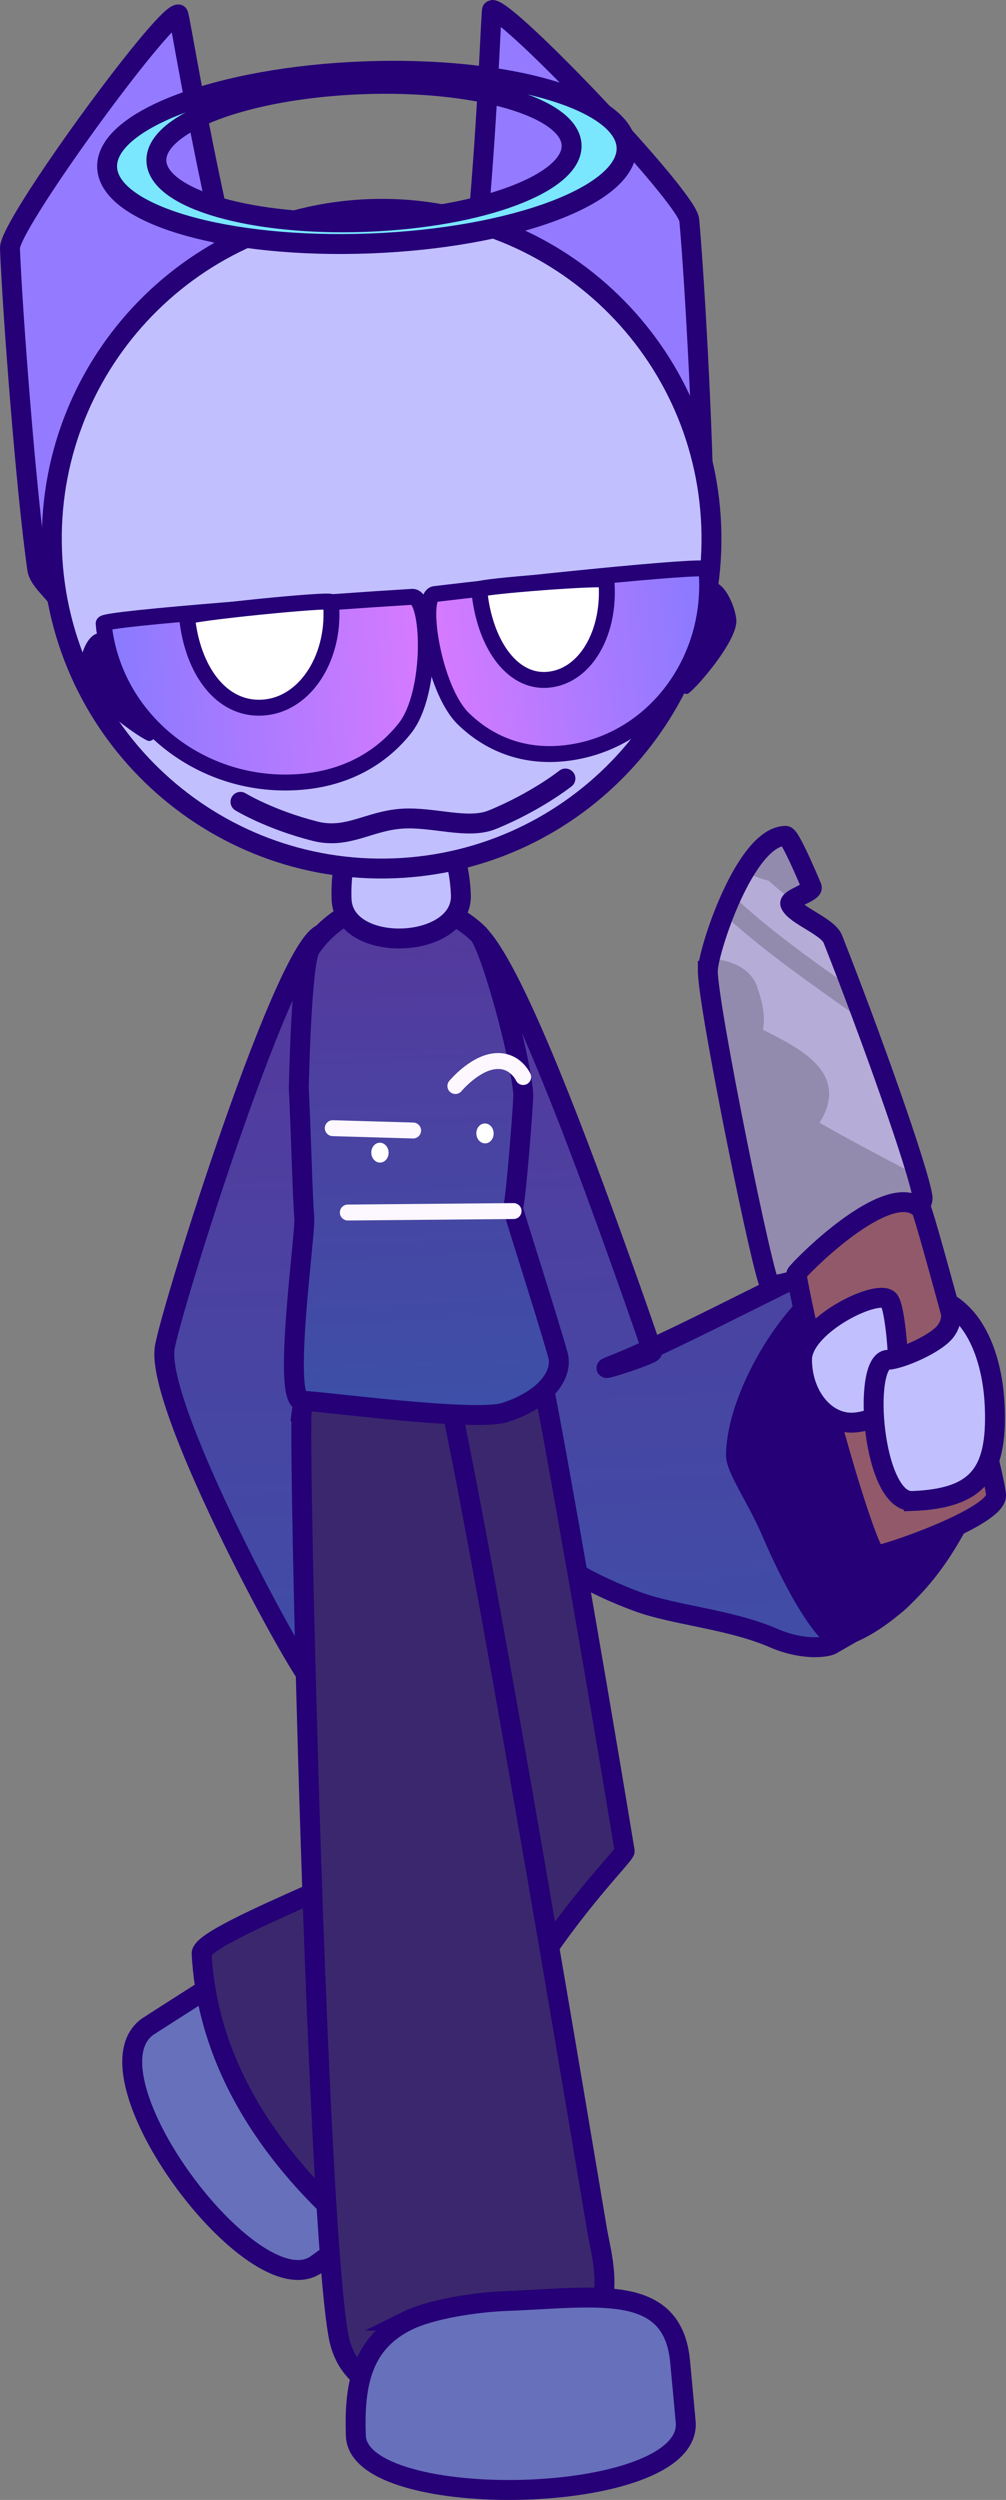 <svg version="1.1" xmlns="http://www.w3.org/2000/svg" xmlns:xlink="http://www.w3.org/1999/xlink" width="126.36" height="313.972" viewBox="0,0,126.36,313.972"><rect x="0" y="0" width="126.36" height="313.972" fill="#808080" stroke="none"/><defs><linearGradient x1="293.895" y1="144.989" x2="296.446" y2="251.365" gradientUnits="userSpaceOnUse" id="color-1"><stop offset="0" stop-color="#55389c"/><stop offset="1" stop-color="#3c50a8"/></linearGradient><linearGradient x1="338.898" y1="143.262" x2="344.508" y2="249.52" gradientUnits="userSpaceOnUse" id="color-2"><stop offset="0" stop-color="#55389c"/><stop offset="1" stop-color="#3c50a8"/></linearGradient><linearGradient x1="318.027" y1="140.477" x2="320.518" y2="205.384" gradientUnits="userSpaceOnUse" id="color-3"><stop offset="0" stop-color="#55389c"/><stop offset="1" stop-color="#3c50a8"/></linearGradient><linearGradient x1="279.734" y1="105.731" x2="325.099" y2="101.886" gradientUnits="userSpaceOnUse" id="color-4"><stop offset="0" stop-color="#887aff"/><stop offset="1" stop-color="#e27aff"/></linearGradient><linearGradient x1="355.45" y1="98.892" x2="315.509" y2="102.644" gradientUnits="userSpaceOnUse" id="color-5"><stop offset="0" stop-color="#887aff"/><stop offset="1" stop-color="#e27aff"/></linearGradient></defs><g transform="translate(-266.715,-27.41)"><g data-paper-data="{&quot;isPaintingLayer&quot;:true}" fill-rule="nonzero" stroke-linejoin="miter" stroke-miterlimit="10" stroke-dasharray="" stroke-dashoffset="0" style="mix-blend-mode: normal"><g><path d="M369.319,185.876c-0.091,0 -0.293,-0.601 -0.575,-1.655c0.356,0.302 0.812,0.789 1.327,1.329c0.059,0.084 0.12,0.166 0.182,0.246c-0.343,0.053 -0.656,0.08 -0.934,0.08z" fill="#b5acd7" stroke="none" stroke-width="0" stroke-linecap="butt"/><path d="M306.456,311.802c-7.878,5.586 -29.741,-23.8 -21.178,-29.871c0.213,-0.151 6.318,-4.044 6.533,-4.182c8.431,-5.405 12.078,2.395 17.89,10.592c2.05,2.891 4.328,7.274 4.762,10.16c0.828,5.504 -2.389,9.318 -8.006,13.301z" data-paper-data="{&quot;index&quot;:null}" fill="#6770bb" stroke="#250077" stroke-width="2.5" stroke-linecap="butt"/><path d="M274.017,102.795c-0.238,-0.858 -2.412,-2.45 -2.618,-3.882c-1.431,-9.911 -3.139,-32.634 -3.434,-40.327c-0.112,-2.924 19.138,-29.292 21.138,-29.368c0.15,-0.006 2.1,12.433 5.396,27.114c4.363,19.435 10.343,42.464 10.343,42.464c0,0 -30.471,5.271 -30.825,3.999z" fill="#947aff" stroke="#250077" stroke-width="2.5" stroke-linecap="butt"/><path d="M321.932,99.691c0,0 2.947,-23.61 4.756,-43.446c1.367,-14.985 1.69,-27.571 1.839,-27.585c1.993,-0.183 24.496,23.469 24.763,26.383c0.704,7.667 1.953,30.419 1.818,40.432c-0.02,1.446 -1.969,3.307 -2.093,4.188c-0.185,1.307 -31.083,0.027 -31.083,0.027z" data-paper-data="{&quot;index&quot;:null}" fill="#947aff" stroke="#250077" stroke-width="2.5" stroke-linecap="butt"/><path d="M306,238.682c-1.03,0.025 -19.836,-34.367 -18.59,-42.017c0.807,-4.953 15.516,-51.893 19.998,-52c11.349,-0.272 9.941,93.745 -1.408,94.017z" fill="url(#color-1)" stroke="#250077" stroke-width="2.5" stroke-linecap="butt"/><path d="M325.399,143.975c3.219,-0.17 10.424,17.654 16.101,33.044c3.695,10.017 7.076,19.834 7.149,20.137c0.095,0.389 -8.648,3.134 -4.767,1.63c8.193,-3.175 28.702,-14.339 28.898,-13.515c1.482,6.226 12.654,19.528 9.654,33.958c-1.833,8.815 1.147,7.629 -11.274,14.739c-0.536,0.307 -3.491,0.809 -7.272,-0.83c-5.467,-2.369 -12.452,-2.869 -17.052,-4.558c-10.93,-4.014 -24.35,-12.973 -25.441,-28.239c-2.043,-28.599 -1.406,-56.08 4.003,-56.366z" data-paper-data="{&quot;index&quot;:null}" fill="url(#color-2)" stroke="#250077" stroke-width="2.5" stroke-linecap="butt"/><path d="M391.954,209.065c0,2.162 -2.827,9.661 -6.949,15.339c-5.008,6.896 -11.075,9.907 -13.391,9.907c-2.009,0 -5.963,-6.553 -9.17,-14.064c-1.8,-4.217 -4.535,-7.901 -4.535,-10.028c0,-9.162 10.054,-24.957 18.898,-24.957c8.844,0 15.147,14.64 15.147,23.803z" fill="#250077" stroke="none" stroke-width="0" stroke-linecap="butt"/><path d="M314.409,310.316c-2.267,-2.348 -21.187,-15.531 -22.37,-37.536c-0.149,-2.764 29.015,-12.88 28.876,-15.702c-1.479,-30.072 -2.419,-61.934 -1.558,-61.967c1.542,-0.059 13.786,-0.196 15.23,4.551c0.584,1.92 5.837,31.377 10.591,60.215c0.095,0.576 -8.759,8.843 -16.474,23.426c-6.06,11.456 -10.761,30.672 -14.296,27.012z" data-paper-data="{&quot;index&quot;:null}" fill="#3b276d" stroke="#250077" stroke-width="2.5" stroke-linecap="butt"/><path d="M304.616,204.66c0.609,-4.944 15.026,-7.321 16.851,-7.579c1.875,-0.265 20.071,109.487 20.287,110.642c0.495,2.656 1.858,7.692 -0.268,10.455c-7.533,9.792 -29.848,15.5 -32.245,2.644c-2.75,-14.747 -5.077,-112.492 -4.625,-116.162z" fill="#3b276d" stroke="#250077" stroke-width="2.5" stroke-linecap="butt"/><path d="M305.673,146.571c2.115,-3.216 5.952,-5.678 9.837,-5.986c4.587,-0.363 8.828,1.7 11.31,4.126c1.37,1.339 5.187,14.841 5.624,20.088c0.059,0.707 -0.991,14.147 -1.307,14.297c-0.093,0.044 3.853,12.192 5.64,18.423c0.751,2.62 -1.728,5.728 -6.668,7.292c-3.84,1.216 -23.525,-1.496 -25.463,-1.473c-2.512,0.03 0.439,-20.863 0.291,-22.882c-0.247,-3.368 -0.382,-10.127 -0.692,-16.372c0,0 0.31,-15.815 1.427,-17.514z" fill="url(#color-3)" stroke="#250077" stroke-width="2.5" stroke-linecap="butt"/><path d="M316.63,127.534c4.138,-0.159 7.708,5.326 7.974,12.251c0.266,6.925 -14.719,7.5 -14.985,0.575c-0.266,-6.925 2.873,-12.667 7.011,-12.826z" fill="#c2bfff" stroke="#250077" stroke-width="2.5" stroke-linecap="butt"/><path d="M273.254,96.654c-0.878,-22.863 16.946,-42.109 39.809,-42.987c22.863,-0.878 42.109,16.946 42.987,39.809c0.878,22.863 -16.946,42.109 -39.809,42.987c-22.863,0.878 -42.109,-16.946 -42.987,-39.809z" fill="#c2bfff" stroke="#250077" stroke-width="2.5" stroke-linecap="butt"/><path d="M317.908,318.865c2.898,-1.427 8.409,-2.316 12.421,-2.47c11.372,-0.436 20.902,-2.339 21.814,7.637c0.023,0.254 0.702,7.466 0.712,7.726c0.403,10.489 -41.07,11.241 -41.44,1.591c-0.264,-6.881 0.966,-11.762 6.494,-14.484z" fill="#6770bb" stroke="#250077" stroke-width="2.5" stroke-linecap="butt"/><path d="M280.17,48.431c-0.229,-5.969 14.191,-11.368 32.208,-12.06c18.017,-0.692 32.809,3.587 33.038,9.556c0.229,5.969 -14.191,11.368 -32.208,12.06c-18.017,0.692 -32.809,-3.587 -33.038,-9.556zM312.767,55.274c14.401,-0.553 25.928,-4.869 25.745,-9.64c-0.183,-4.771 -12.006,-8.191 -26.408,-7.638c-14.401,0.553 -25.928,4.869 -25.745,9.64c0.183,4.771 12.006,8.191 26.408,7.638z" fill="#7ae7ff" stroke="#250077" stroke-width="2.5" stroke-linecap="butt"/><g stroke-width="2" stroke-linecap="butt"><path d="M286.483,112.463c0.145,1.471 1.034,7.836 -1.043,8.012c-0.631,0.053 -8.469,-5.421 -8.744,-8.218c-0.168,-1.706 0.701,-5.187 2.522,-5.341c3.68,-0.312 6.933,2.172 7.266,5.547z" fill="#250077" stroke="none"/><path d="M279.734,105.731c-0.064,-0.649 28.513,-2.751 38.75,-3.364c2.23,-0.133 2.649,12.016 -0.912,16.506c-2.959,3.732 -7.323,6.249 -13.008,6.731c-12.527,1.062 -23.644,-7.836 -24.83,-19.873z" fill="url(#color-4)" stroke="#250077"/><path d="M290.202,104.872c-0.043,-0.439 18.035,-2.256 18.074,-1.858c0.659,6.69 -3.034,12.797 -8.392,13.251c-5.357,0.454 -9.023,-4.704 -9.682,-11.393z" fill="#ffffff" stroke="#250077"/></g><g data-paper-data="{&quot;index&quot;:null}" stroke-width="2" stroke-linecap="butt"><path d="M356.1,100.522c1.603,-0.151 2.954,3.047 3.102,4.712c0.243,2.729 -5.602,9.269 -6.157,9.322c-1.829,0.172 -2.154,-6.083 -2.282,-7.518c-0.293,-3.294 2.097,-6.211 5.337,-6.515z" fill="#250077" stroke="none"/><path d="M355.45,98.892c1.044,11.747 -7.051,22.109 -18.08,23.145c-5.006,0.47 -9.217,-1.23 -12.421,-4.326c-3.856,-3.725 -5.583,-15.453 -3.629,-15.691c8.969,-1.092 34.074,-3.761 34.13,-3.128z" fill="url(#color-5)" stroke="#250077"/><path d="M342.874,100.258c0.58,6.528 -2.572,12.079 -7.289,12.522c-4.717,0.443 -8.1,-4.813 -8.68,-11.341c-0.035,-0.388 15.931,-1.61 15.969,-1.182z" fill="#ffffff" stroke="#250077"/></g><path d="M337.738,125.185c0,0 -3.65,2.909 -9.185,5.174c-3.075,1.259 -7.381,-0.385 -11.317,-0.132c-4.214,0.27 -6.869,2.612 -10.962,1.572c-5.692,-1.447 -9.353,-3.683 -9.353,-3.683" fill="none" stroke="#250077" stroke-width="2.5" stroke-linecap="round"/><g><g fill="none" stroke="#fdf7ff" stroke-width="2" stroke-linecap="round"><path d="M308.514,169.099l10.091,0.294"/><path d="M323.912,163.806c0,0 2.328,-2.804 4.894,-3.112c2.586,-0.31 3.624,1.982 3.624,1.982"/><path d="M310.404,179.694l20.82,-0.185"/></g><path d="M313.353,172.216c-0.026,-0.69 0.438,-1.268 1.038,-1.291c0.6,-0.023 1.108,0.518 1.134,1.207c0.026,0.69 -0.438,1.268 -1.038,1.291c-0.6,0.023 -1.108,-0.518 -1.134,-1.207z" fill="#ffffff" stroke="none" stroke-width="0.5" stroke-linecap="butt"/><path d="M326.548,169.8c-0.026,-0.69 0.438,-1.268 1.038,-1.291c0.6,-0.023 1.108,0.518 1.134,1.207c0.026,0.69 -0.438,1.268 -1.038,1.291c-0.6,0.023 -1.108,-0.518 -1.134,-1.207z" fill="#ffffff" stroke="none" stroke-width="0.5" stroke-linecap="butt"/></g><g stroke-linecap="butt"><path d="M355.78,149.347c0,-2.393 4.682,-16.96 9.785,-16.96c0.132,0 1.419,2.767 2.978,6.309c0.276,0.626 -2.313,1.755 -2.025,2.419c0.683,1.575 4.259,2.745 4.917,4.323c0.828,1.983 1.585,3.852 2.143,5.316c4.257,11.179 8.688,23.887 9.173,26.985c0.475,3.035 -14.395,11.074 -19.143,11.074c-0.698,0 -7.828,-35.052 -7.828,-39.465z" fill="#928bad" stroke="none" stroke-width="0"/><path d="M381.915,175.008c-1.43,-0.724 -3,-1.542 -4.771,-2.485c-3.129,-1.665 -5.513,-2.965 -7.483,-4.097c0.071,-0.112 0.14,-0.228 0.207,-0.348c3.475,-6.148 -2.999,-9.126 -7.337,-11.349c0.393,-1.698 -0.135,-3.664 -0.691,-5.332c-0.787,-2.36 -3.288,-3.433 -5.978,-3.6c0.317,-1.395 0.934,-3.416 1.766,-5.538c5.142,4.705 10.818,8.587 16.504,12.659c0.388,0.278 0.777,0.559 1.166,0.84c2.796,7.546 5.401,15.043 6.618,19.249z" fill="#b5acd7" stroke="none" stroke-width="0"/><path d="M360.278,136.767c0.891,0.586 1.896,1.013 2.973,1.243c1.705,1.525 4.986,4.118 7.606,6.158c0.918,2.307 1.89,4.815 2.865,7.388c-5.215,-3.709 -10.378,-7.347 -15.053,-11.738c0.494,-1.064 1.033,-2.103 1.609,-3.05z" fill="#b5acd7" stroke="none" stroke-width="0"/><path d="M355.621,149.347c0,-2.393 4.682,-16.96 9.785,-16.96c0.384,0 1.62,2.543 3.266,6.435c0.264,0.625 -2.972,1.443 -2.689,2.132c0.58,1.411 4.708,2.786 5.346,4.404c4.765,12.085 10.697,28.768 11.262,32.38c0.475,3.035 -14.395,11.074 -19.143,11.074c-0.698,0 -7.828,-35.052 -7.828,-39.465z" fill="none" stroke="#250077" stroke-width="2.5"/><path d="M391.824,215.231c0,2.748 -13.848,7.502 -15.003,7.502c-1.155,0 -7.827,-22.644 -10.073,-35.347c-0.038,-0.215 11.602,-12.293 15.681,-8.122c0.38,0.389 9.395,33.545 9.395,35.968z" fill="#92596a" stroke="#250077" stroke-width="2.5"/><path d="M367.455,198.151c0,-4.382 9.837,-9.128 10.975,-7.378c0.894,1.375 1.658,11.391 0.615,12.811c-1.131,1.54 -3.604,2.502 -5.387,2.502c-3.426,0 -6.203,-3.552 -6.203,-7.934z" fill="#c2bfff" stroke="#250077" stroke-width="2.5"/><path d="M381.295,215.924c-4.999,0.192 -6.333,-17.611 -3.057,-17.736c1.576,-0.06 6.128,-2.008 7.303,-3.661c1.538,-2.163 -0.385,-4.053 1.133,-2.886c3.413,2.622 4.812,7.839 4.99,12.476c0.318,8.275 -2.094,11.49 -10.369,11.808z" data-paper-data="{&quot;index&quot;:null}" fill="#c2bfff" stroke="#250077" stroke-width="2.5"/></g></g></g></g></svg>